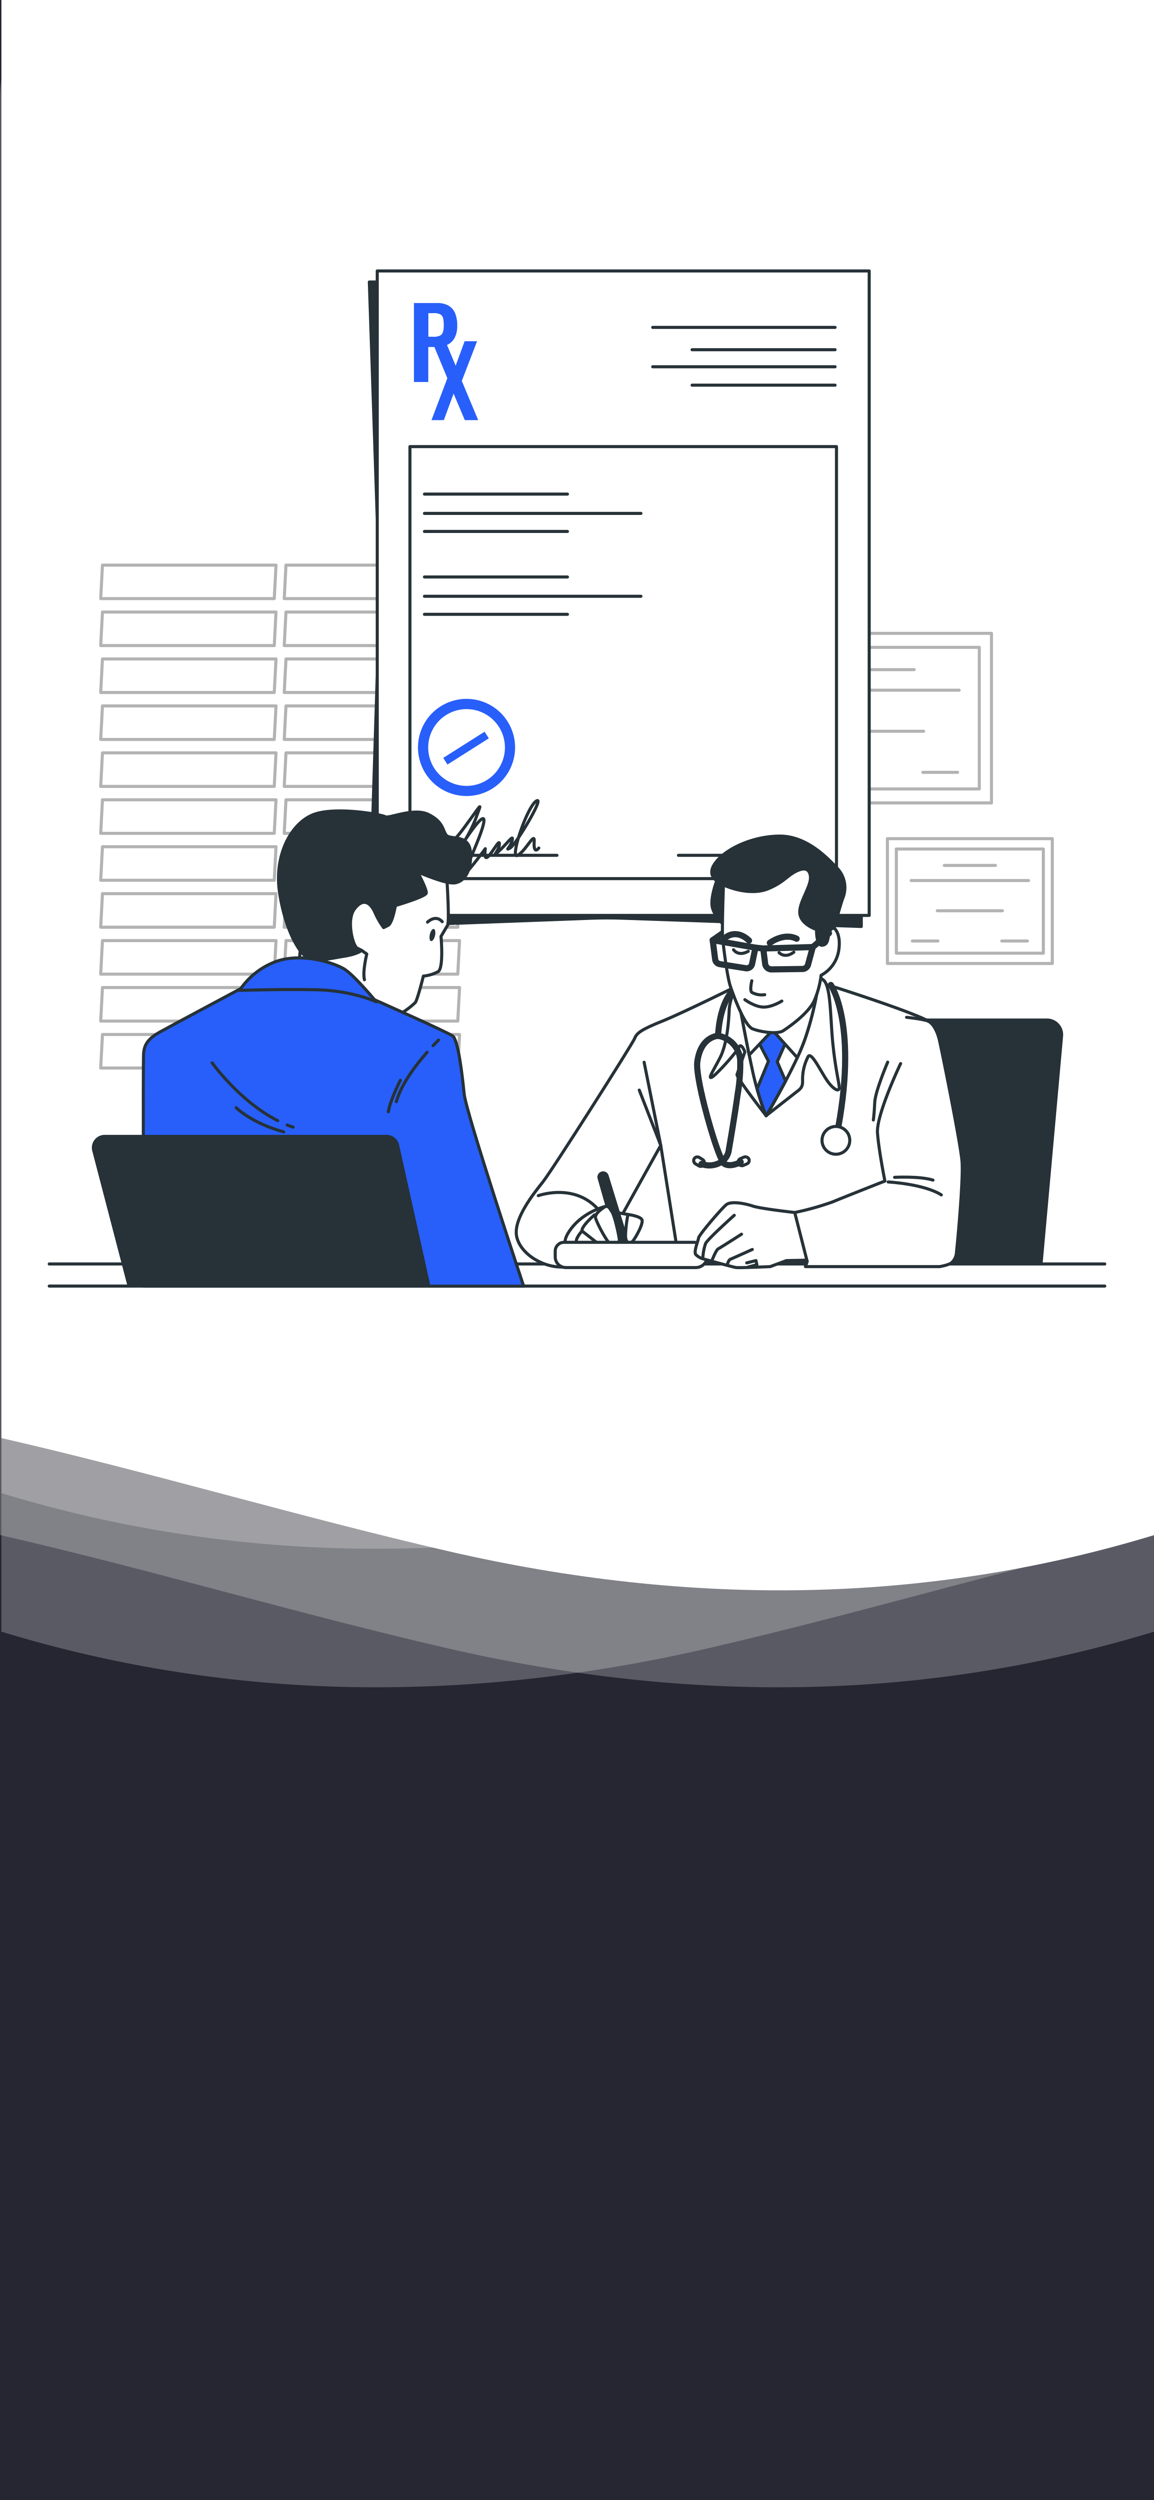 <svg id="Group_690" data-name="Group 690" xmlns="http://www.w3.org/2000/svg" xmlns:xlink="http://www.w3.org/1999/xlink" width="375" height="812" viewBox="0 0 375 812">
  <rect x="0" y="0" width="375" height="812" fill="#808080" stroke="none"/>
  <defs>
    <clipPath id="clip-path">
      <rect id="Rectangle_263" data-name="Rectangle 263" width="375" height="812" fill="#fff" stroke="#707070" stroke-width="1"/>
    </clipPath>
  </defs>
  <g id="Mask_Group_17" data-name="Mask Group 17" clip-path="url(#clip-path)">
    <g id="Group_689" data-name="Group 689">
      <path id="Path_7" data-name="Path 7" d="M0,0H375V812H0Z" fill="#252632"/>
      <g id="Group_607" data-name="Group 607" transform="translate(0.464 17)">
        <path id="Path_1552" data-name="Path 1552" d="M864.92,113.354V611.7c-73.984,22.568-150.824,23.585-229.931,5.322-48.513-11.193-96.618-25.62-145.069-36.709V113.354c0-15.5,9.837-28.1,21.981-28.1H842.939C855.083,85.255,864.92,97.857,864.92,113.354Z" transform="translate(-489.92 -130.255)" fill="#fff"/>
        <path id="Path_1553" data-name="Path 1553" d="M0,28.1V526.445a413.279,413.279,0,0,0,56.014,12.921,419.711,419.711,0,0,0,57.03,5.052,449.749,449.749,0,0,0,57.991-2.6,504.257,504.257,0,0,0,58.9-10.047c12.128-2.8,24.231-5.8,36.32-8.9s24.164-6.3,36.238-9.5,24.145-6.389,36.226-9.476,24.173-6.068,36.285-8.84V28.1a34.826,34.826,0,0,0-1.727-10.928,29.594,29.594,0,0,0-4.71-8.933,22.624,22.624,0,0,0-6.987-6.027A17.874,17.874,0,0,0,353.019,0H21.981a17.874,17.874,0,0,0-8.558,2.211A22.624,22.624,0,0,0,6.437,8.238a29.594,29.594,0,0,0-4.71,8.933A34.826,34.826,0,0,0,0,28.1Z" transform="translate(0 -58.51)" fill="rgba(255,255,255,0.24)"/>
        <path id="Path_1554" data-name="Path 1554" d="M0,28.1V526.445a413.279,413.279,0,0,0,56.014,12.921,419.711,419.711,0,0,0,57.03,5.052,449.749,449.749,0,0,0,57.991-2.6,504.257,504.257,0,0,0,58.9-10.047c12.128-2.8,24.231-5.8,36.32-8.9s24.164-6.3,36.238-9.5,24.145-6.389,36.226-9.476,24.173-6.068,36.285-8.84V28.1a34.826,34.826,0,0,0-1.727-10.928,29.594,29.594,0,0,0-4.71-8.933,22.624,22.624,0,0,0-6.987-6.027A17.874,17.874,0,0,0,353.019,0H21.981a17.874,17.874,0,0,0-8.558,2.211A22.624,22.624,0,0,0,6.437,8.238a29.594,29.594,0,0,0-4.71,8.933A34.826,34.826,0,0,0,0,28.1Z" transform="translate(0 -13.51)" fill="rgba(255,255,255,0.24)"/>
        <path id="Path_1555" data-name="Path 1555" d="M864.92,113.354V611.7c-73.984,22.568-150.824,23.585-229.931,5.322-48.513-11.193-96.618-25.62-145.069-36.709V113.354c0-15.5,9.837-28.1,21.981-28.1H842.939C855.083,85.255,864.92,97.857,864.92,113.354Z" transform="translate(-490.384 -98.765)" fill="rgba(255,255,255,0.24)"/>
      </g>
      <g id="Medical_prescription-bro" data-name="Medical prescription-bro" transform="translate(-10.55 57.928)">
        <g id="freepik--Window--inject-69" transform="translate(43.274 125.608)">
          <g id="Group_2" data-name="Group 2" opacity="0.3">
            <path id="Path_10" data-name="Path 10" d="M105.21,174.026H48.81l.571-10.886h56.4Z" transform="translate(-48.81 -163.14)" fill="none" stroke="#000" stroke-linecap="round" stroke-linejoin="round" stroke-width="1"/>
            <path id="Path_11" data-name="Path 11" d="M105.21,194.316H48.81l.571-10.886h56.4Z" transform="translate(-48.81 -168.186)" fill="none" stroke="#000" stroke-linecap="round" stroke-linejoin="round" stroke-width="1"/>
            <path id="Path_12" data-name="Path 12" d="M105.21,214.606H48.81l.571-10.886h56.4Z" transform="translate(-48.81 -173.232)" fill="none" stroke="#000" stroke-linecap="round" stroke-linejoin="round" stroke-width="1"/>
            <path id="Path_13" data-name="Path 13" d="M105.21,234.9H48.81l.571-10.886h56.4Z" transform="translate(-48.81 -178.278)" fill="none" stroke="#000" stroke-linecap="round" stroke-linejoin="round" stroke-width="1"/>
            <path id="Path_14" data-name="Path 14" d="M105.21,255.194H48.81l.571-10.894h56.4Z" transform="translate(-48.81 -183.324)" fill="none" stroke="#000" stroke-linecap="round" stroke-linejoin="round" stroke-width="1"/>
            <path id="Path_15" data-name="Path 15" d="M105.21,275.484H48.81l.571-10.894h56.4Z" transform="translate(-48.81 -188.37)" fill="none" stroke="#000" stroke-linecap="round" stroke-linejoin="round" stroke-width="1"/>
            <path id="Path_16" data-name="Path 16" d="M105.21,295.774H48.81l.571-10.894h56.4Z" transform="translate(-48.81 -193.416)" fill="none" stroke="#000" stroke-linecap="round" stroke-linejoin="round" stroke-width="1"/>
            <path id="Path_17" data-name="Path 17" d="M105.21,316.064H48.81l.571-10.894h56.4Z" transform="translate(-48.81 -198.462)" fill="none" stroke="#000" stroke-linecap="round" stroke-linejoin="round" stroke-width="1"/>
            <path id="Path_18" data-name="Path 18" d="M105.21,336.354H48.81l.571-10.894h56.4Z" transform="translate(-48.81 -203.508)" fill="none" stroke="#000" stroke-linecap="round" stroke-linejoin="round" stroke-width="1"/>
            <path id="Path_19" data-name="Path 19" d="M105.21,356.644H48.81l.571-10.894h56.4Z" transform="translate(-48.81 -208.555)" fill="none" stroke="#000" stroke-linecap="round" stroke-linejoin="round" stroke-width="1"/>
            <path id="Path_20" data-name="Path 20" d="M105.21,376.936H48.81l.571-10.886h56.4Z" transform="translate(-48.81 -213.603)" fill="none" stroke="#000" stroke-linecap="round" stroke-linejoin="round" stroke-width="1"/>
            <path id="Path_21" data-name="Path 21" d="M184.59,174.026h-56.4l.571-10.886h56.4Z" transform="translate(-68.552 -163.14)" fill="none" stroke="#000" stroke-linecap="round" stroke-linejoin="round" stroke-width="1"/>
            <path id="Path_22" data-name="Path 22" d="M184.59,194.316h-56.4l.571-10.886h56.4Z" transform="translate(-68.552 -168.186)" fill="none" stroke="#000" stroke-linecap="round" stroke-linejoin="round" stroke-width="1"/>
            <path id="Path_23" data-name="Path 23" d="M184.59,214.606h-56.4l.571-10.886h56.4Z" transform="translate(-68.552 -173.232)" fill="none" stroke="#000" stroke-linecap="round" stroke-linejoin="round" stroke-width="1"/>
            <path id="Path_24" data-name="Path 24" d="M184.59,234.9h-56.4l.571-10.886h56.4Z" transform="translate(-68.552 -178.278)" fill="none" stroke="#000" stroke-linecap="round" stroke-linejoin="round" stroke-width="1"/>
            <path id="Path_25" data-name="Path 25" d="M184.59,255.194h-56.4l.571-10.894h56.4Z" transform="translate(-68.552 -183.324)" fill="none" stroke="#000" stroke-linecap="round" stroke-linejoin="round" stroke-width="1"/>
            <path id="Path_26" data-name="Path 26" d="M184.59,275.484h-56.4l.571-10.894h56.4Z" transform="translate(-68.552 -188.37)" fill="none" stroke="#000" stroke-linecap="round" stroke-linejoin="round" stroke-width="1"/>
            <path id="Path_27" data-name="Path 27" d="M184.59,295.774h-56.4l.571-10.894h56.4Z" transform="translate(-68.552 -193.416)" fill="none" stroke="#000" stroke-linecap="round" stroke-linejoin="round" stroke-width="1"/>
            <path id="Path_28" data-name="Path 28" d="M184.59,316.064h-56.4l.571-10.894h56.4Z" transform="translate(-68.552 -198.462)" fill="none" stroke="#000" stroke-linecap="round" stroke-linejoin="round" stroke-width="1"/>
            <path id="Path_29" data-name="Path 29" d="M184.59,336.354h-56.4l.571-10.894h56.4Z" transform="translate(-68.552 -203.508)" fill="none" stroke="#000" stroke-linecap="round" stroke-linejoin="round" stroke-width="1"/>
            <path id="Path_30" data-name="Path 30" d="M184.59,356.644h-56.4l.571-10.894h56.4Z" transform="translate(-68.552 -208.555)" fill="none" stroke="#000" stroke-linecap="round" stroke-linejoin="round" stroke-width="1"/>
            <path id="Path_31" data-name="Path 31" d="M184.59,376.936h-56.4l.571-10.886h56.4Z" transform="translate(-68.552 -213.603)" fill="none" stroke="#000" stroke-linecap="round" stroke-linejoin="round" stroke-width="1"/>
          </g>
        </g>
        <g id="freepik--Diplomas--inject-69" transform="translate(259.935 147.764)">
          <g id="Group_3" data-name="Group 3" opacity="0.3">
            <rect id="Rectangle_11" data-name="Rectangle 11" width="72.801" height="55.078" fill="none" stroke="#000" stroke-linecap="round" stroke-linejoin="round" stroke-width="1"/>
            <rect id="Rectangle_12" data-name="Rectangle 12" width="64.898" height="45.98" transform="translate(3.944 4.553)" fill="none" stroke="#000" stroke-linecap="round" stroke-linejoin="round" stroke-width="1"/>
            <line id="Line_1" data-name="Line 1" x2="22.577" transform="translate(25.109 11.795)" fill="none" stroke="#000" stroke-linecap="round" stroke-linejoin="round" stroke-width="1"/>
            <line id="Line_2" data-name="Line 2" x2="51.817" transform="translate(10.488 18.467)" fill="none" stroke="#000" stroke-linecap="round" stroke-linejoin="round" stroke-width="1"/>
            <line id="Line_3" data-name="Line 3" x2="28.722" transform="translate(22.036 31.803)" fill="none" stroke="#000" stroke-linecap="round" stroke-linejoin="round" stroke-width="1"/>
            <line id="Line_4" data-name="Line 4" x2="11.292" transform="translate(10.999 45.146)" fill="none" stroke="#000" stroke-linecap="round" stroke-linejoin="round" stroke-width="1"/>
            <line id="Line_5" data-name="Line 5" x2="11.285" transform="translate(50.503 45.146)" fill="none" stroke="#000" stroke-linecap="round" stroke-linejoin="round" stroke-width="1"/>
          </g>
          <g id="Group_4" data-name="Group 4" transform="translate(38.985 66.693)" opacity="0.3">
            <rect id="Rectangle_13" data-name="Rectangle 13" width="53.583" height="40.54" fill="none" stroke="#000" stroke-linecap="round" stroke-linejoin="round" stroke-width="1"/>
            <rect id="Rectangle_14" data-name="Rectangle 14" width="47.768" height="33.846" transform="translate(2.908 3.351)" fill="none" stroke="#000" stroke-linecap="round" stroke-linejoin="round" stroke-width="1"/>
            <line id="Line_6" data-name="Line 6" x2="16.611" transform="translate(18.49 8.685)" fill="none" stroke="#000" stroke-linecap="round" stroke-linejoin="round" stroke-width="1"/>
            <line id="Line_7" data-name="Line 7" x2="38.144" transform="translate(7.723 13.591)" fill="none" stroke="#000" stroke-linecap="round" stroke-linejoin="round" stroke-width="1"/>
            <line id="Line_8" data-name="Line 8" x2="21.149" transform="translate(16.221 23.411)" fill="none" stroke="#000" stroke-linecap="round" stroke-linejoin="round" stroke-width="1"/>
            <line id="Line_9" data-name="Line 9" x2="8.309" transform="translate(8.099 33.23)" fill="none" stroke="#000" stroke-linecap="round" stroke-linejoin="round" stroke-width="1"/>
            <line id="Line_10" data-name="Line 10" x2="8.309" transform="translate(37.174 33.23)" fill="none" stroke="#000" stroke-linecap="round" stroke-linejoin="round" stroke-width="1"/>
          </g>
        </g>
        <g id="freepik--Document--inject-69" transform="translate(130.568 30.072)">
          <path id="Path_32" data-name="Path 32" d="M324.862,250.073l-77.782-2.7q-4.808-.165-9.617,0L165,250.073l3.216-101.741q.18-5.778,0-11.57L165,40.76H324.862Z" transform="translate(-165 -37.169)" fill="#263238" stroke="#263238" stroke-linecap="round" stroke-linejoin="round" stroke-width="1"/>
          <rect id="Rectangle_15" data-name="Rectangle 15" width="159.862" height="209.313" transform="translate(2.569)" fill="#fff" stroke="#263238" stroke-linecap="round" stroke-linejoin="round" stroke-width="1"/>
          <rect id="Rectangle_16" data-name="Rectangle 16" width="138.608" height="140.313" transform="translate(13.193 57.046)" fill="#fff" stroke="#263238" stroke-linecap="round" stroke-linejoin="round" stroke-width="1"/>
          <path id="Path_33" data-name="Path 33" d="M184.29,75.5V49.848H191.8a7.273,7.273,0,0,1,3.757.856,5.094,5.094,0,0,1,2.126,2.487,10.255,10.255,0,0,1,.676,3.944,8.264,8.264,0,0,1-.856,4.035,5.086,5.086,0,0,1-2.389,2.254,8.685,8.685,0,0,1-3.629.7h-2.532V75.5Zm4.688-14.7h1.773a4.44,4.44,0,0,0,1.983-.368,1.908,1.908,0,0,0,.977-1.172,7.055,7.055,0,0,0,.27-2.171,10.286,10.286,0,0,0-.2-2.254,1.968,1.968,0,0,0-.887-1.285,4.32,4.32,0,0,0-2.141-.413h-1.773Z" transform="translate(-169.797 -39.427)" fill="#285ffa"/>
          <path id="Path_34" data-name="Path 34" d="M191.88,91.984l5.161-13.614-5-12.021h4.373l3.321,7.949,2.915-7.949H206.7l-4.966,12.907,5.319,12.727h-4.343l-3.644-8.617-3.171,8.61Z" transform="translate(-171.685 -43.533)" fill="#285ffa"/>
          <line id="Line_11" data-name="Line 11" x2="59.255" transform="translate(92.087 18.332)" fill="none" stroke="#263238" stroke-linecap="round" stroke-linejoin="round" stroke-width="1"/>
          <line id="Line_12" data-name="Line 12" x2="59.255" transform="translate(92.087 31.119)" fill="none" stroke="#263238" stroke-linecap="round" stroke-linejoin="round" stroke-width="1"/>
          <line id="Line_13" data-name="Line 13" x2="46.461" transform="translate(104.882 25.582)" fill="none" stroke="#263238" stroke-linecap="round" stroke-linejoin="round" stroke-width="1"/>
          <line id="Line_14" data-name="Line 14" x2="46.461" transform="translate(104.882 37.092)" fill="none" stroke="#263238" stroke-linecap="round" stroke-linejoin="round" stroke-width="1"/>
          <line id="Line_15" data-name="Line 15" x2="46.468" transform="translate(17.911 72.471)" fill="none" stroke="#263238" stroke-linecap="round" stroke-linejoin="round" stroke-width="1"/>
          <line id="Line_16" data-name="Line 16" x2="46.468" transform="translate(17.911 84.604)" fill="none" stroke="#263238" stroke-linecap="round" stroke-linejoin="round" stroke-width="1"/>
          <line id="Line_17" data-name="Line 17" x2="70.345" transform="translate(17.911 78.744)" fill="none" stroke="#263238" stroke-linecap="round" stroke-linejoin="round" stroke-width="1"/>
          <line id="Line_18" data-name="Line 18" x2="46.468" transform="translate(17.911 99.39)" fill="none" stroke="#263238" stroke-linecap="round" stroke-linejoin="round" stroke-width="1"/>
          <line id="Line_19" data-name="Line 19" x2="46.468" transform="translate(17.911 111.523)" fill="none" stroke="#263238" stroke-linecap="round" stroke-linejoin="round" stroke-width="1"/>
          <line id="Line_20" data-name="Line 20" x2="70.345" transform="translate(17.911 105.663)" fill="none" stroke="#263238" stroke-linecap="round" stroke-linejoin="round" stroke-width="1"/>
          <line id="Line_21" data-name="Line 21" x2="44.049" transform="translate(16.919 189.794)" fill="none" stroke="#263238" stroke-linecap="round" stroke-linejoin="round" stroke-width="1"/>
          <line id="Line_22" data-name="Line 22" x2="44.049" transform="translate(100.449 189.794)" fill="none" stroke="#263238" stroke-linecap="round" stroke-linejoin="round" stroke-width="1"/>
          <path id="Path_35" data-name="Path 35" d="M193.365,223.417a15.777,15.777,0,1,0,11.908-2.072A15.777,15.777,0,0,0,193.365,223.417ZM208.5,247.286a12.464,12.464,0,1,1,3.854-17.2A12.464,12.464,0,0,1,208.5,247.286Z" transform="translate(-170.232 -81.984)" fill="#285ffa"/>
          <rect id="Rectangle_17" data-name="Rectangle 17" width="15.905" height="2.562" transform="translate(24.02 158.148) rotate(-32.36)" fill="#285ffa"/>
          <path id="Path_36" data-name="Path 36" d="M196.91,277.755s.218,5,6.762-3.922,5.665-8.264,3.922-3.261a44.149,44.149,0,0,1-5.259,9.767s7.844-12.412,7.844-8.933S202.77,289.7,204.3,288.394s6.318-7.836,6.318-7.836-.654,4.35,1.082,2.389,3.7-5.875,3.486-3.7-3.05,4.786-.218,2.179,5.011-5.883,4.358-3.486-2.4,3.268-.654,2.4,11.54-17.2,8.49-15.244-8.708,18.94-6.093,17.633,5.657-7.836,5.439-4.568.654,3.268,1.5,2.179" transform="translate(-172.936 -92.92)" fill="none" stroke="#263238" stroke-linecap="round" stroke-linejoin="round" stroke-width="1"/>
        </g>
        <g id="freepik--Table--inject-69" transform="translate(26.55 352.584)">
          <line id="Line_23" data-name="Line 23" x1="343" fill="none" stroke="#263238" stroke-linecap="round" stroke-linejoin="round" stroke-width="1"/>
          <line id="Line_24" data-name="Line 24" x1="343" transform="translate(0 7.182)" fill="none" stroke="#263238" stroke-linecap="round" stroke-linejoin="round" stroke-width="1"/>
        </g>
        <g id="freepik--character-2--inject-69" transform="translate(178.303 213.615)">
          <path id="Path_37" data-name="Path 37" d="M428.841,359.8H356.115a4.771,4.771,0,0,0-4.726,4.087L340.51,438.266h86.483l6.6-73.282a4.771,4.771,0,0,0-4.756-5.184Z" transform="translate(-256.384 -300.056)" fill="#263238" stroke="#263238" stroke-linecap="round" stroke-linejoin="round" stroke-width="1"/>
          <path id="Path_38" data-name="Path 38" d="M302.512,343.384s-19.677,9.767-26.431,12.464-8.415,3.907-9.016,5.56-26.882,42.952-29.879,46.708-9.466,11.863-8.565,17.415,8.114,10.368,15.026,10.218,11.27-1.5,12.021-3.456S275.5,396.23,275.5,396.23l6.01,37.993h76.746s6.01-51.96,6.01-59.623,1.5-16.671-1.653-18.625-16.221-6.454-25.837-9.609-12.614-3.757-14.861-3.757S302.512,343.384,302.512,343.384Z" transform="translate(-228.536 -295.781)" fill="#fff" stroke="#263238" stroke-linecap="round" stroke-linejoin="round" stroke-width="1"/>
          <path id="Path_39" data-name="Path 39" d="M321.311,342.492s-2.554,4.808-2.7,8.715-.751,11.112-3.005,15.469-3.907,6.762-2.7,6.3,8.107-8.107,8.858-9.767,1.953,1.5,1.953,1.5-2.254,6.454-2.554,7.355,9.459,13.366,9.459,13.366,8.415-6.6,10.368-8.107,1.352-2.7,1.5-4.658a16.057,16.057,0,0,1,1.8-6.454c1.044-1.653,4.065,4.823,6.161,7.829s4.207,4.057,3.907,1.8-1.352-6.611-2.1-14.275-.6-16.822-2.554-19.677-12.2-3.418-18.925-3.9A9.932,9.932,0,0,0,321.311,342.492Z" transform="translate(-249.416 -294.619)" fill="#fff" stroke="#263238" stroke-linecap="round" stroke-linejoin="round" stroke-width="1"/>
          <path id="Path_40" data-name="Path 40" d="M283.328,378.05l5.409,27.017L281.75,387.1" transform="translate(-241.77 -304.595)" fill="none" stroke="#263238" stroke-linecap="round" stroke-linejoin="round" stroke-width="1"/>
          <path id="Path_41" data-name="Path 41" d="M325.23,352.2s2.1,11.713,4.057,20.721a92.415,92.415,0,0,0,4.508,15.026s9.917-16.671,12.772-25.379a100.549,100.549,0,0,0,3.756-14.718H325.23Z" transform="translate(-252.584 -297.084)" fill="none" stroke="#263238" stroke-linecap="round" stroke-linejoin="round" stroke-width="1"/>
          <path id="Path_42" data-name="Path 42" d="M338.032,359l-5.4,6.762,3.757,7.212-3.7,8.948a81.582,81.582,0,0,0,2.945,8.768s3.1-5.2,6.318-11.27l-2.712-6.258,3.306-7.513Z" transform="translate(-254.424 -299.857)" fill="#285ffa" stroke="#263238" stroke-linecap="round" stroke-linejoin="round" stroke-width="1"/>
          <path id="Path_43" data-name="Path 43" d="M325.23,347.84V352.2s1.45,8.084,3.058,15.98l7.6-8.024,8.016,8.88a63.246,63.246,0,0,0,2.652-6.476,100.545,100.545,0,0,0,3.757-14.718Z" transform="translate(-252.584 -297.082)" fill="#fff" stroke="#263238" stroke-linecap="round" stroke-linejoin="round" stroke-width="1"/>
          <path id="Path_44" data-name="Path 44" d="M238.08,435.375s14.027-5.124,21.592,7.34" transform="translate(-230.91 -318.592)" fill="none" stroke="#263238" stroke-linecap="round" stroke-linejoin="round" stroke-width="1"/>
          <path id="Path_45" data-name="Path 45" d="M262.794,440.37s-7.836,1.773-12.021,8.452,4.327,7.423,6.679,7.423,4.575-1.578,4.7-2.4,3.208-8.738,3.088-10.586a3.005,3.005,0,0,0-2.449-2.893Z" transform="translate(-233.783 -320.094)" fill="#fff" stroke="#263238" stroke-linecap="round" stroke-linejoin="round" stroke-width="1"/>
          <path id="Path_46" data-name="Path 46" d="M261.007,444.05s-4.335,3.757-4.042,5.259,6.724,7.288,7.964,6.454a1.908,1.908,0,0,0,.834-2.57C265.41,452.63,261.007,444.05,261.007,444.05Z" transform="translate(-235.603 -321.009)" fill="#fff" stroke="#263238" stroke-linecap="round" stroke-linejoin="round" stroke-width="1"/>
          <path id="Path_47" data-name="Path 47" d="M256.377,451s-2.547,2.712-1.713,3.952,6.657,4.4,8.167,3.448.533-1.931.533-1.931Z" transform="translate(-234.993 -322.738)" fill="#fff" stroke="#263238" stroke-linecap="round" stroke-linejoin="round" stroke-width="1"/>
          <path id="Path_48" data-name="Path 48" d="M275.134,443.562l-5.214-.9,1.225,7.506,5.327.165Z" transform="translate(-238.828 -320.663)" fill="#fff" stroke="#263238" stroke-linecap="round" stroke-linejoin="round" stroke-width="1"/>
          <path id="Path_49" data-name="Path 49" d="M264.355,427.585l6.108,21.4,2.968,2.7v-3.809l-6.461-21.036a1.352,1.352,0,0,0-1.743-.887h0a1.36,1.36,0,0,0-.871,1.63Z" transform="translate(-237.433 -316.49)" fill="#263238" stroke="#263238" stroke-linecap="round" stroke-linejoin="round" stroke-width="1"/>
          <path id="Path_50" data-name="Path 50" d="M266.067,440.368s-3.606,2.111-3.246,3.711,4.252,9.083,5.657,9.181,2.254-.751,2.051-2.374-1.5-7.513-2.382-8.8S267.172,440.292,266.067,440.368Z" transform="translate(-237.057 -320.091)" fill="#fff" stroke="#263238" stroke-linecap="round" stroke-linejoin="round" stroke-width="1"/>
          <path id="Path_51" data-name="Path 51" d="M276.6,443.86s3.839.481,4.508,1.653-2.013,5.845-2.87,6.912-2.389,1.022-2.434-1.683A41.267,41.267,0,0,1,276.6,443.86Z" transform="translate(-240.291 -320.962)" fill="#fff" stroke="#263238" stroke-linecap="round" stroke-linejoin="round" stroke-width="1"/>
          <path id="Path_52" data-name="Path 52" d="M248.27,455.89H290.4a4.448,4.448,0,0,1,4.44,4.44h0a3.756,3.756,0,0,1-3.757,3.757H248.856a3.456,3.456,0,0,1-3.456-3.456v-1.878a2.863,2.863,0,0,1,2.87-2.862Z" transform="translate(-232.73 -323.954)" fill="#fff" stroke="#263238" stroke-linecap="round" stroke-linejoin="round" stroke-width="1"/>
          <path id="Path_53" data-name="Path 53" d="M338.289,441.948s-10.962-1.2-13.666-2.1-7.062-1.653-8.565-.451-8.858,9.767-9.016,10.811-1.653,4.508-.9,5.409a5.447,5.447,0,0,0,2.254,1.352s9.767,2.7,10.811,2.855,11.112-.3,11.112-.3l5.259-1.953,7.355-.15s.15,2.4.3-3.456S338.289,441.948,338.289,441.948Z" transform="translate(-247.784 -319.696)" fill="#fff" stroke="#263238" stroke-linecap="round" stroke-linejoin="round" stroke-width="1"/>
          <path id="Path_54" data-name="Path 54" d="M309.24,458.327a17.063,17.063,0,0,1,.9-4.959c.751-1.5,9.309-9.158,9.309-9.158" transform="translate(-248.607 -321.049)" fill="none" stroke="#263238" stroke-linecap="round" stroke-linejoin="round" stroke-width="1"/>
          <path id="Path_55" data-name="Path 55" d="M313,461.245s1.5-3.757,2.1-4.057,7.656-4.808,7.656-4.808" transform="translate(-249.542 -323.081)" fill="none" stroke="#263238" stroke-linecap="round" stroke-linejoin="round" stroke-width="1"/>
          <path id="Path_56" data-name="Path 56" d="M319.83,463.939s.3-1.5,1.052-1.8,7.062-3.155,7.062-3.155" transform="translate(-251.241 -324.722)" fill="none" stroke="#263238" stroke-linecap="round" stroke-linejoin="round" stroke-width="1"/>
          <path id="Path_57" data-name="Path 57" d="M328.681,465.884l2.855-.751-.3-1.352-3.005.751" transform="translate(-253.33 -325.916)" fill="none" stroke="#263238" stroke-linecap="round" stroke-linejoin="round" stroke-width="1"/>
          <path id="Path_58" data-name="Path 58" d="M383.4,373.648s-7.956,16.671-7.513,22.539S378.3,411.8,378.3,411.8s-12.614,4.951-16.972,6.762A89.2,89.2,0,0,1,349,422.017l4.05,15.92-.594,1.653h43.7s3.306-.6,3.907-1.352a4.877,4.877,0,0,0,1.5-3.456c.3-2.4,2.254-23.426,1.8-29.3s-6.611-36.341-7.363-39.5-2.1-5.259-3.448-6.01-7.213-1.345-7.213-1.345" transform="translate(-258.495 -299.765)" fill="#fff" stroke="#263238" stroke-linecap="round" stroke-linejoin="round" stroke-width="1"/>
          <path id="Path_59" data-name="Path 59" d="M389.4,429.8s11.563.6,17.28,4.2" transform="translate(-268.543 -317.465)" fill="none" stroke="#263238" stroke-linecap="round" stroke-linejoin="round" stroke-width="1"/>
          <path id="Path_60" data-name="Path 60" d="M392.19,427.776s8.114-.451,12.472.9" transform="translate(-269.236 -316.944)" fill="none" stroke="#263238" stroke-linecap="round" stroke-linejoin="round" stroke-width="1"/>
          <path id="Path_61" data-name="Path 61" d="M387.658,378s-4.057,9.466-4.207,13.073-.451,5.71-.451,5.71" transform="translate(-266.951 -304.583)" fill="none" stroke="#263238" stroke-linecap="round" stroke-linejoin="round" stroke-width="1"/>
          <path id="Path_62" data-name="Path 62" d="M364.61,344.64s9.158,13.043,1.8,49.413" transform="translate(-262.377 -296.286)" fill="none" stroke="#263238" stroke-linecap="round" stroke-linejoin="round" stroke-width="2"/>
          <path id="Path_63" data-name="Path 63" d="M369.816,410.318a4.508,4.508,0,1,0-4.508,4.508A4.508,4.508,0,0,0,369.816,410.318Z" transform="translate(-261.43 -311.499)" fill="#fff" stroke="#263238" stroke-linecap="round" stroke-linejoin="round" stroke-width="1"/>
          <path id="Path_64" data-name="Path 64" d="M321.212,346.44s-4.651,3.005-5.4,15.169" transform="translate(-250.241 -296.734)" fill="none" stroke="#263238" stroke-linecap="round" stroke-linejoin="round" stroke-width="2"/>
          <path id="Path_65" data-name="Path 65" d="M320.5,391.16c-1.134,8.2-2.682,17.017-3.005,18.948-.751,4.132-5.657,5.575-8.813,4.222" transform="translate(-248.468 -307.856)" fill="none" stroke="#263238" stroke-linecap="round" stroke-linejoin="round" stroke-width="2"/>
          <path id="Path_66" data-name="Path 66" d="M308.26,385.6c-1.029-4.6-1.66-8.587-1.435-10.413,1.052-8.407,6.762-8.557,6.762-8.557a8.551,8.551,0,0,1,7.205,8.114,60.056,60.056,0,0,1-.751,10.315" transform="translate(-247.995 -301.755)" fill="none" stroke="#263238" stroke-linecap="round" stroke-linejoin="round" stroke-width="2"/>
          <path id="Path_67" data-name="Path 67" d="M321.432,413.908s-3.156,1.8-5.259.6c-1.42-.811-5.259-13.043-7.423-22.629" transform="translate(-248.485 -308.035)" fill="none" stroke="#263238" stroke-linecap="round" stroke-linejoin="round" stroke-width="2"/>
          <rect id="Rectangle_18" data-name="Rectangle 18" width="3.711" height="2.397" rx="1.198" transform="translate(71.723 105.247) rotate(-23.32)" fill="none" stroke="#263238" stroke-linecap="round" stroke-linejoin="round" stroke-width="1"/>
          <rect id="Rectangle_19" data-name="Rectangle 19" width="3.711" height="2.397" rx="1.198" transform="matrix(0.857, 0.515, -0.515, 0.857, 58.431, 103.758)" fill="none" stroke="#263238" stroke-linecap="round" stroke-linejoin="round" stroke-width="1"/>
          <path id="Path_68" data-name="Path 68" d="M315.175,297.771s-2.4,5.7-1.953,9.309,5.259,7.513,5.259,7.513,1.653-16.07,1.653-16.671S317.121,295.968,315.175,297.771Z" transform="translate(-249.583 -284.405)" fill="#263238" stroke="#263238" stroke-linecap="round" stroke-linejoin="round" stroke-width="1"/>
          <line id="Line_25" data-name="Line 25" y1="2.231" x2="3.193" transform="translate(63.864 31.562)" fill="none" stroke="#263238" stroke-linecap="round" stroke-linejoin="round" stroke-width="2"/>
          <path id="Path_69" data-name="Path 69" d="M318.1,296.749s-.6,15.92-.3,18.918,1.5,12.614,2.554,15.62,4.508,12.614,7.213,13.666,8.107,1.8,9.91.6,8.407-5.7,10.21-10.06a29.53,29.53,0,0,0,2.1-7.956,11.067,11.067,0,0,0,5.71-7.964c.9-5.71-1.5-7.355-1.5-7.355l.15-9.917s-1.653-6.9-6.01-10.661-9.459-4.057-14.718-1.2S318.1,296.749,318.1,296.749Z" transform="translate(-250.716 -282.331)" fill="#fff" stroke="#263238" stroke-linecap="round" stroke-linejoin="round" stroke-width="1"/>
          <path id="Path_70" data-name="Path 70" d="M345.188,293.8s.15-3.907-3.6-2.554-4.658,3.907-10.218,6.161-12.915-.3-15.462-1.8-4.357-3.606-.9-7.513,11.563-7.806,20.285-7.806,15.469,7.2,18.324,10.21a9.089,9.089,0,0,1,2.254,9.459c-1.052,2.7-3.005,10.218-3.005,10.218s-1.2-.15-1.653,1.645-.3,3.757-2.254,3.907-1.8-5.1-1.8-5.1-4.8-1.5-5.4-4.959S345.188,297.1,345.188,293.8Z" transform="translate(-249.567 -280.28)" fill="#263238" stroke="#263238" stroke-linecap="round" stroke-linejoin="round" stroke-width="1"/>
          <path id="Path_71" data-name="Path 71" d="M327.4,327.709,313.51,325.26l.8,6.228a1.818,1.818,0,0,0,1.5,1.563l8.445,1.33a1.811,1.811,0,0,0,2.066-1.443Z" transform="translate(-249.669 -291.466)" fill="none" stroke="#263238" stroke-linecap="round" stroke-linejoin="round" stroke-width="2"/>
          <path id="Path_72" data-name="Path 72" d="M335.37,328.716l16.108-.466-1.578,5.83a1.923,1.923,0,0,1-1.908,1.292l-9.767.135a2.111,2.111,0,0,1-2.209-1.66Z" transform="translate(-255.106 -292.21)" fill="none" stroke="#263238" stroke-linecap="round" stroke-linejoin="round" stroke-width="2"/>
          <line id="Line_26" data-name="Line 26" x2="2.509" y2="0.263" transform="translate(77.755 36.243)" fill="none" stroke="#263238" stroke-linecap="round" stroke-linejoin="round" stroke-width="2"/>
          <line id="Line_27" data-name="Line 27" y1="4.508" x2="5.259" transform="translate(96.372 31.532)" fill="#fff" stroke="#263238" stroke-linecap="round" stroke-linejoin="round" stroke-width="2"/>
          <path id="Path_73" data-name="Path 73" d="M338.22,325.779s4.508-3.448,8.715-1.352" transform="translate(-255.814 -291.091)" fill="none" stroke="#263238" stroke-linecap="round" stroke-linejoin="round" stroke-width="2"/>
          <path id="Path_74" data-name="Path 74" d="M326.793,324.758s-3.456-3.757-7.363-1.2" transform="translate(-251.141 -290.821)" fill="none" stroke="#263238" stroke-linecap="round" stroke-linejoin="round" stroke-width="2"/>
          <path id="Path_75" data-name="Path 75" d="M330.319,342.84s-.751,3.155,0,3.757a6.634,6.634,0,0,0,4.2.751" transform="translate(-253.766 -295.838)" fill="none" stroke="#263238" stroke-linecap="round" stroke-linejoin="round" stroke-width="1"/>
          <path id="Path_76" data-name="Path 76" d="M327.43,351s3.005,2.254,5.86,2.4,6.153-1.953,6.153-1.953" transform="translate(-253.131 -297.868)" fill="none" stroke="#263238" stroke-linecap="round" stroke-linejoin="round" stroke-width="1"/>
          <path id="Path_77" data-name="Path 77" d="M342.22,330.6s1.8,2.1,4.808-.15" transform="translate(-256.809 -292.757)" fill="none" stroke="#263238" stroke-linecap="round" stroke-linejoin="round" stroke-width="1"/>
          <path id="Path_78" data-name="Path 78" d="M322.53,329.42s1.5,2.329,4.778.5" transform="translate(-251.912 -292.501)" fill="none" stroke="#263238" stroke-linecap="round" stroke-linejoin="round" stroke-width="1"/>
        </g>
        <g id="freepik--character-1--inject-69" transform="translate(40.898 205.445)">
          <path id="Path_79" data-name="Path 79" d="M182.632,294.962s.954,14.312.233,15.507l-2.111,3.576s.954,10.263-.954,11.45a12.57,12.57,0,0,1-4.771,1.435s-1.908,7.633-2.63,8.587a25.327,25.327,0,0,1-6.439,4.508c-1.427.451-5.965.751-16.7-5.725s-14.793-8.587-14.553-12.164.751-7.633.751-7.633,1.195-17.182,3.343-22.426,29.346-8.114,35.311-6.679S182.632,294.962,182.632,294.962Z" transform="translate(-67.793 -273.291)" fill="#fff" stroke="#263238" stroke-linecap="round" stroke-linejoin="round" stroke-width="1"/>
          <path id="Path_80" data-name="Path 80" d="M161.66,329.68l1.675,1.195s-1.435,5.725-.751,8.355" transform="translate(-74.499 -284.395)" fill="none" stroke="#263238" stroke-linecap="round" stroke-linejoin="round" stroke-width="1"/>
          <path id="Path_81" data-name="Path 81" d="M192.814,322.581c-.24,1.1-.819,1.893-1.285,1.788s-.654-1.067-.406-2.164.819-1.893,1.285-1.788S193.062,321.491,192.814,322.581Z" transform="translate(-81.799 -282.089)" fill="#263238"/>
          <path id="Path_82" data-name="Path 82" d="M190.17,317.073s2.6-2.6,4.771-.143" transform="translate(-81.589 -280.962)" fill="none" stroke="#263238" stroke-linecap="round" stroke-linejoin="round" stroke-width="1"/>
          <path id="Path_83" data-name="Path 83" d="M170.856,289.168s3.1,5.725,2.862,6.919-10.022,4.057-10.022,4.057-.954,5.725-2.389,6.439l-1.427.714a24.986,24.986,0,0,1-2.862-5.011c-1.668-3.576-4.057-4.508-6.679-.954s-.481,11.931.954,12.644l1.427.714s-1.195,1.195-5.725,1.916-7.874,1.668-11.209.714-8.114-10.022-9.767-21.713,3.576-21.705,10.518-24.793,22.667-.24,23.854.473,9.309-3.1,14.079-.714,4.508,5.011,5.725,6.679,7.393-.473,7.874,5.492-1.908,9.542-5.011,10.015S170.856,289.168,170.856,289.168Z" transform="translate(-65.559 -269.405)" fill="#263238" stroke="#263238" stroke-linecap="round" stroke-linejoin="round" stroke-width="1"/>
          <path id="Path_84" data-name="Path 84" d="M99.822,344.695S76.96,356.888,72.6,359.3s-5.011,4.575-5.259,6.762,0,75.769,0,75.769H190.835s-18.73-56.235-19.346-62.516-1.953-17.423-3.7-18.73-26.356-12.194-26.356-12.194-5.883-6.311-19.812-6.311S99.822,344.695,99.822,344.695Z" transform="translate(-51.015 -287.479)" fill="#285ffa" stroke="#263238" stroke-linecap="round" stroke-linejoin="round" stroke-width="1"/>
          <path id="Path_85" data-name="Path 85" d="M129.45,405.19c.646.255,1.3.488,1.953.706" transform="translate(-66.488 -303.175)" fill="none" stroke="#263238" stroke-linecap="round" stroke-linejoin="round" stroke-width="1"/>
          <path id="Path_86" data-name="Path 86" d="M97,378.31s9.016,12.577,21.33,18.783" transform="translate(-58.418 -296.49)" fill="none" stroke="#263238" stroke-linecap="round" stroke-linejoin="round" stroke-width="1"/>
          <path id="Path_87" data-name="Path 87" d="M107.42,397.72s5,5.011,15.454,7.844" transform="translate(-61.01 -301.317)" fill="none" stroke="#263238" stroke-linecap="round" stroke-linejoin="round" stroke-width="1"/>
          <path id="Path_88" data-name="Path 88" d="M186.69,373.7c-3.479,3.952-8.377,10.27-10,16.085" transform="translate(-78.237 -295.343)" fill="none" stroke="#263238" stroke-linecap="round" stroke-linejoin="round" stroke-width="1"/>
          <path id="Path_89" data-name="Path 89" d="M194.353,368.45s-.691.669-1.773,1.818" transform="translate(-82.189 -294.037)" fill="none" stroke="#263238" stroke-linecap="round" stroke-linejoin="round" stroke-width="1"/>
          <path id="Path_90" data-name="Path 90" d="M177.124,385.84s-3.268,6.311-3.914,10.233" transform="translate(-77.371 -298.362)" fill="none" stroke="#263238" stroke-linecap="round" stroke-linejoin="round" stroke-width="1"/>
          <path id="Path_91" data-name="Path 91" d="M108.87,343.5s12.629-.436,24.605-.218,19.819,3.922,19.819,3.922-7.19-8.708-10.451-10.668-13.283-5.259-21.555-2.615A24,24,0,0,0,108.87,343.5Z" transform="translate(-61.37 -285.206)" fill="#285ffa" stroke="#263238" stroke-linecap="round" stroke-linejoin="round" stroke-width="1"/>
          <path id="Path_92" data-name="Path 92" d="M57.234,458.664l-11.51-44.132a3.681,3.681,0,0,1,3.606-4.433h91.576a3.7,3.7,0,0,1,3.606,2.9l10.165,45.709" transform="translate(-45.647 -304.396)" fill="#263238" stroke="#263238" stroke-linecap="round" stroke-linejoin="round" stroke-width="1"/>
        </g>
      </g>
    </g>
  </g>
</svg>
